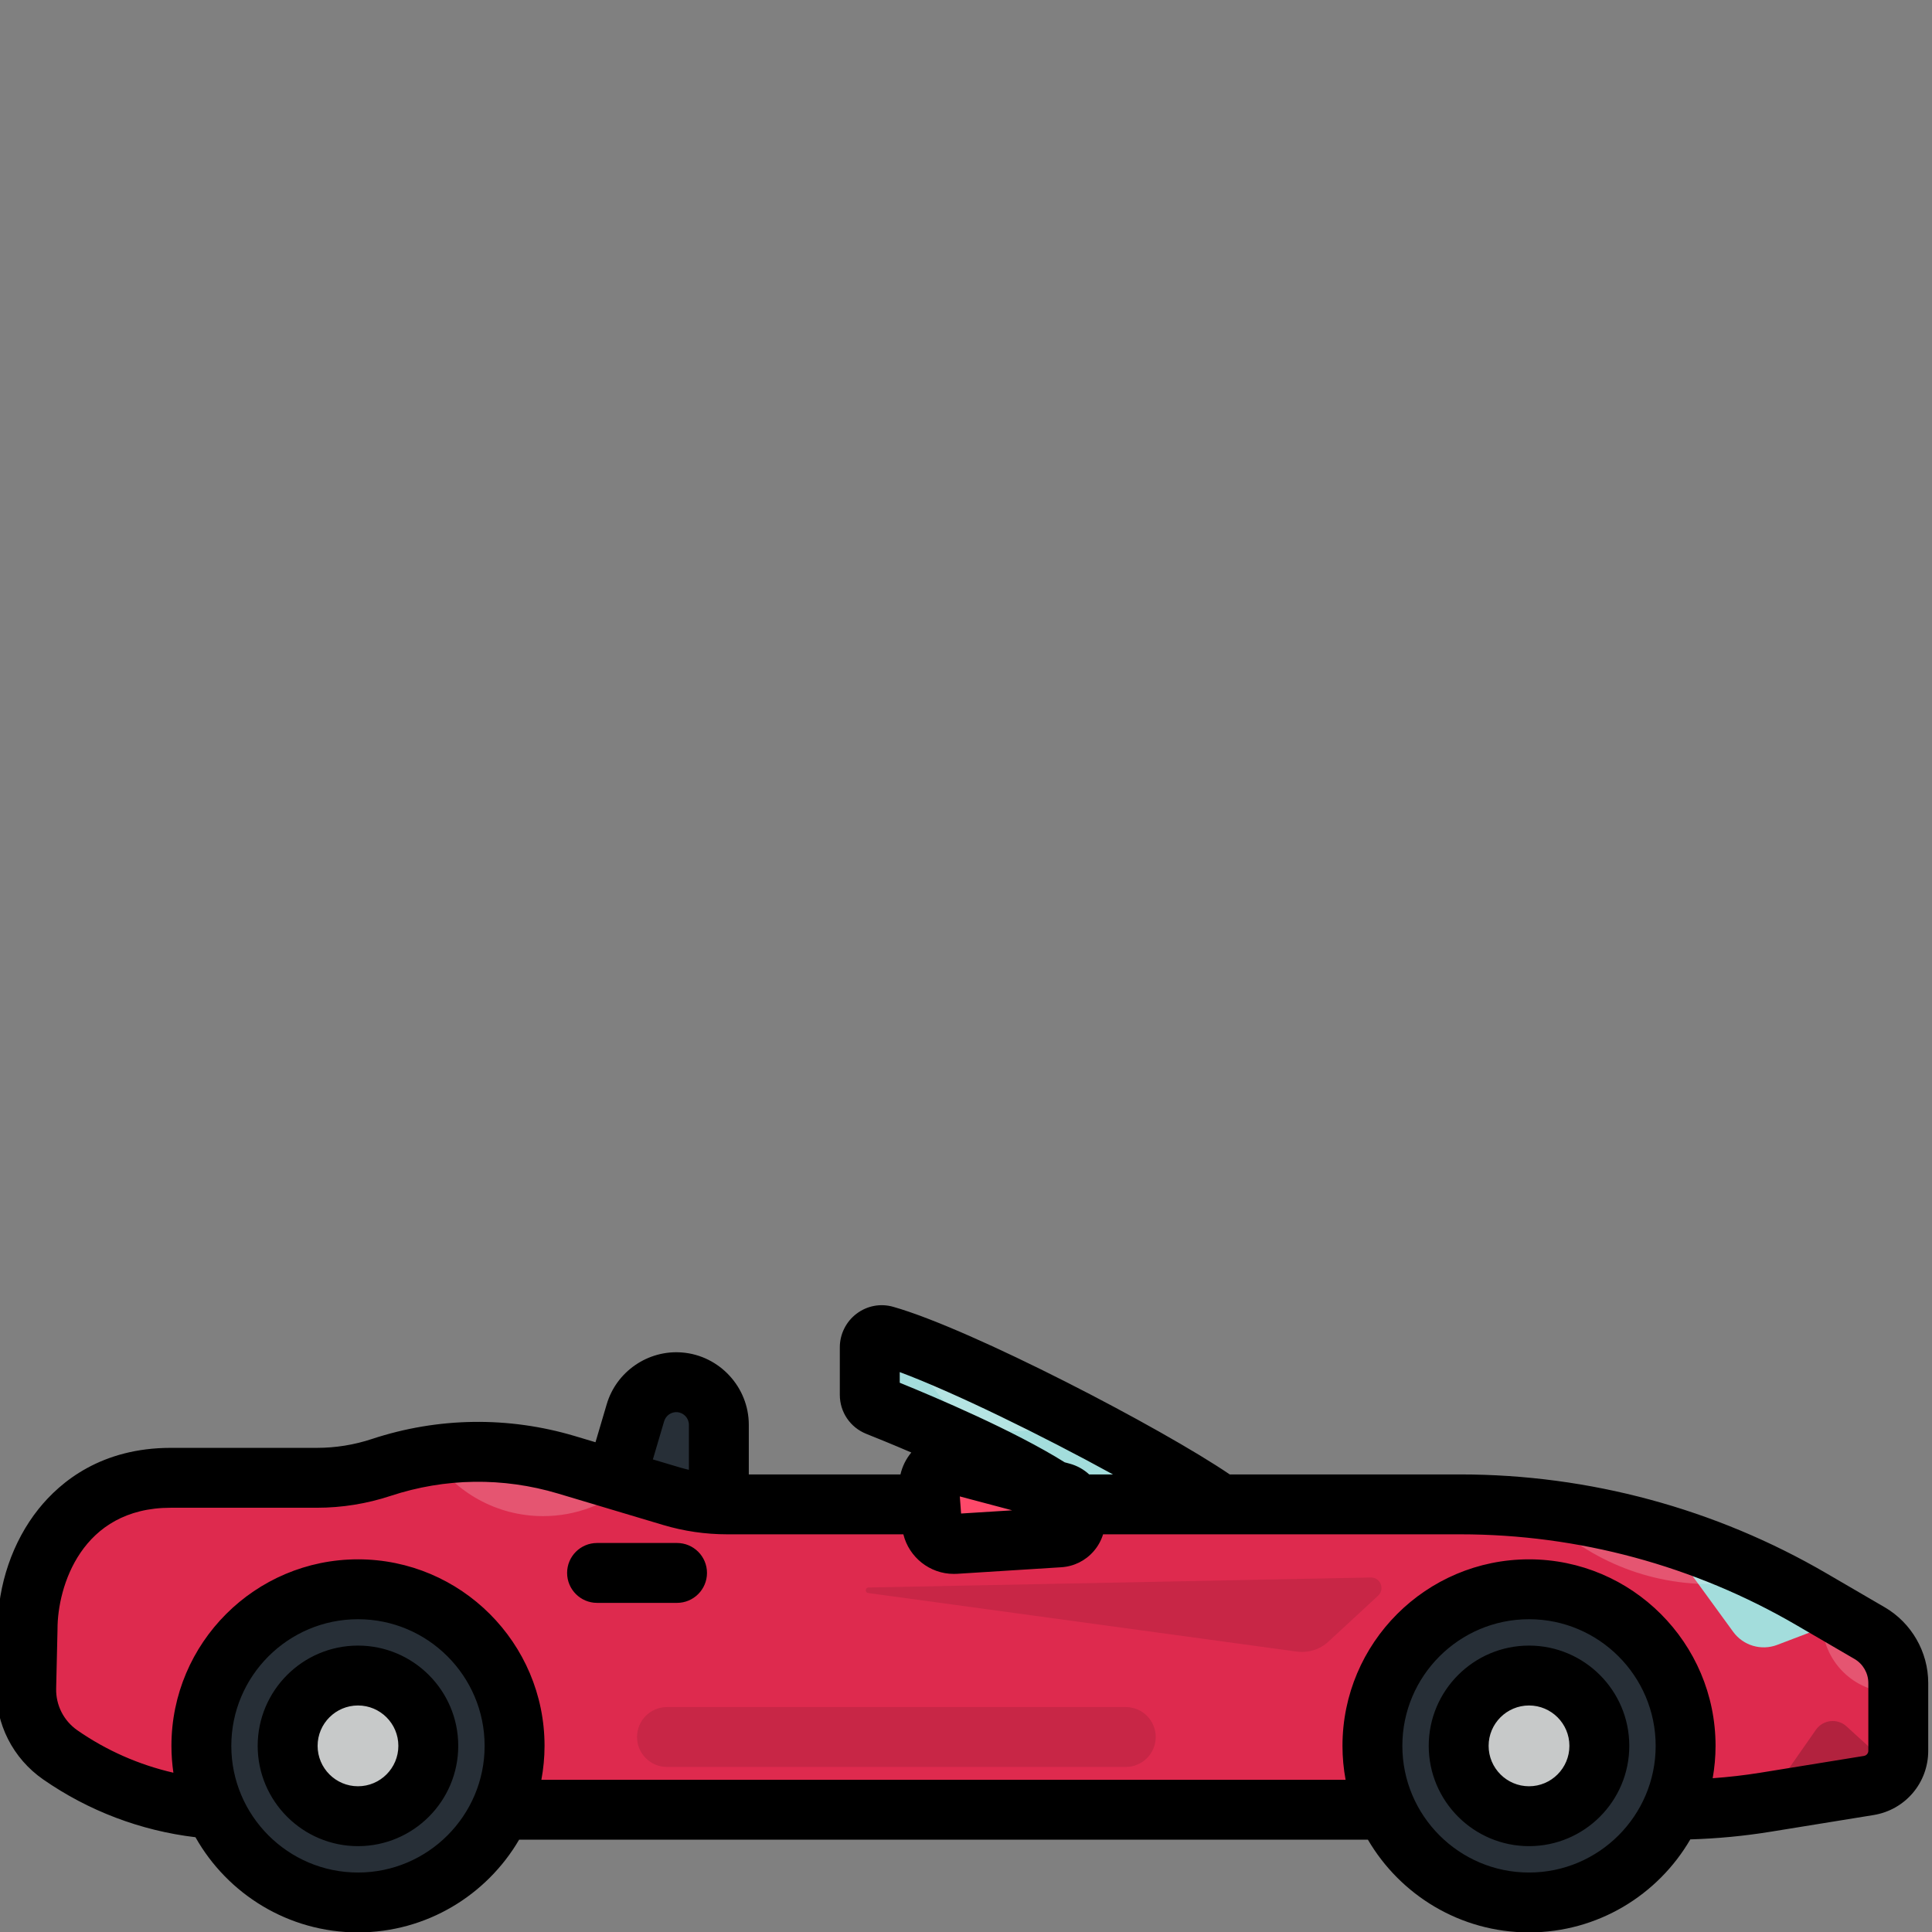 <?xml version="1.0"?>
<svg width="512.001" height="512.001" xmlns="http://www.w3.org/2000/svg" xmlns:svg="http://www.w3.org/2000/svg" transform="rotate(0)matrix(1, 0, 0, 1, 0, 0)" version="1.1" xml:space="preserve">
 <rect width="100%" height="100%" fill="#808080" stroke="none"/>
 <g class="layer">
  <title>Layer 1</title>
  <g id="SVGRepo_bgCarrier" stroke-width="0"/>
  <g id="SVGRepo_tracerCarrier" stroke-linecap="round" stroke-linejoin="round"/>
  <g id="SVGRepo_iconCarrier">
   <path d="m327.09,401.78c-6.84,-7.89 -70.37,-41.55 -92.54,-47.82c-2.03,-0.58 -4.05,0.97 -4.05,3.08l0,12.6c0,1.31 0.8,2.49 2.02,2.98c9.09,3.61 46.21,18.8 55.02,29.16l39.55,0l0,0z" fill="#A3DDDC" id="svg_1"/>
   <path d="m242.99,356.86c2.02,12.7 13.02,22.41 26.3,22.41c5.03,0 9.74,-1.4 13.76,-3.83c-14.3,-7.36 -29.21,-14.4 -40.06,-18.58z" enable-background="new" fill="#FFFFFF" id="svg_2" opacity="0.2"/>
   <path d="m159.76,403.61l8.64,-29.23c1.51,-5.11 6.39,-8.47 11.7,-8.05l0,0c5.87,0.46 10.4,5.36 10.4,11.25l0,24.38l-30.74,1.65z" fill="#272F37" id="svg_3"/>
   <path d="m15.95,465.04l0,0c13.61,9.48 29.81,14.57 46.4,14.57l380.74,0c8.29,0 16.57,-0.67 24.75,-2l27.39,-4.44c4.52,-0.73 7.83,-4.63 7.83,-9.2l0,-17.95c0,-5.45 -2.89,-10.48 -7.59,-13.22l-15.43,-9c-28.24,-16.45 -60.34,-25.12 -93.02,-25.12l-101,0l-93.3,0c-4.99,0 -9.95,-0.73 -14.73,-2.16l-27.86,-8.32c-16.05,-4.8 -33.18,-4.56 -49.08,0.69l0,0c-5.51,1.81 -11.28,2.74 -17.08,2.74l-38.72,0c-26.36,0 -37.94,21.98 -37.94,40.07l-0.37,15.59c-0.16,7.05 3.22,13.72 9.01,17.75z" fill="#DE2A4E" id="svg_4"/>
   <path d="m280.74,407.42l-27.63,1.73c-3.18,0.2 -5.93,-2.19 -6.17,-5.36l-0.72,-9.6c-0.3,-3.99 3.43,-7.08 7.29,-6.06l27.87,7.4c1.85,0.5 3.18,2.1 3.33,4.01l0.23,3.06c0.18,2.5 -1.7,4.66 -4.2,4.82z" fill="#FF496A" id="svg_5"/>
   <path d="m94.87,413.61c-27.1,0 -49.06,21.97 -49.06,49.06c0,5.5 0.92,10.78 2.59,15.71c4.58,0.81 9.25,1.23 13.95,1.23l78.58,0c1.94,-5.28 3,-10.98 3,-16.94c0,-27.09 -21.97,-49.06 -49.06,-49.06z" enable-background="new" id="svg_6" opacity="0.1"/>
   <circle cx="94.87" cy="462.67" fill="#272F37" id="svg_7" r="41.5"/>
   <circle cx="94.87" cy="462.67" fill="#C7C9C9" id="svg_8" r="18.64"/>
   <path d="m365.21,422.88l-13.15,12.16c-2.26,2.09 -5.34,3.06 -8.39,2.65l-113.59,-15.52c-0.9,-0.12 -0.82,-1.44 0.09,-1.46l133.1,-2.66c2.55,-0.05 3.82,3.09 1.94,4.83z" enable-background="new" id="svg_9" opacity="0.1"/>
   <path d="m481.23,458.42l-13.39,19.19l27.4,-4.44c2.77,-0.45 5.09,-2.1 6.47,-4.37l-12.36,-11.29c-2.42,-2.21 -6.24,-1.79 -8.12,0.91z" enable-background="new" id="svg_10" opacity="0.2"/>
   <path d="m480.04,423.8c-12.52,-7.29 -25.8,-13.05 -39.55,-17.21l18.82,25.86c2.66,3.65 7.44,5.07 11.67,3.46l18.04,-6.87l-8.98,-5.24z" fill="#A3DDDC" id="svg_11"/>
   <g id="svg_12">
    <path d="m407.26,399.81c11.47,12.3 27.8,19.99 45.94,19.99c5.43,0 10.69,-0.68 15.71,-1.97c-19.36,-9.58 -40.23,-15.66 -61.65,-18.02z" enable-background="new" fill="#FFFFFF" id="svg_13" opacity="0.2"/>
    <path d="m495.47,432.8l-12.15,-7.08c-0.28,1.29 -0.43,2.62 -0.43,3.99c0,10.4 8.42,18.83 18.82,18.83c0.46,0 0.91,-0.04 1.35,-0.07l0,-2.45c0,-5.45 -2.89,-10.48 -7.59,-13.22z" enable-background="new" fill="#FFFFFF" id="svg_14" opacity="0.2"/>
    <path d="m150.13,388.2c-11.69,-3.49 -23.95,-4.3 -35.89,-2.46c6.34,9.66 17.27,16.05 29.69,16.05c8.82,0 16.87,-3.23 23.08,-8.55l-16.88,-5.04z" enable-background="new" fill="#FFFFFF" id="svg_15" opacity="0.2"/>
   </g>
   <path d="m405.21,413.61c-27.1,0 -49.06,21.97 -49.06,49.06c0,5.96 1.06,11.66 3,16.94l83.94,0c2.76,0 5.51,-0.08 8.25,-0.23c1.89,-5.22 2.93,-10.84 2.93,-16.71c0,-27.09 -21.97,-49.06 -49.06,-49.06z" enable-background="new" id="svg_16" opacity="0.1"/>
   <circle cx="405.21" cy="462.67" fill="#272F37" id="svg_17" r="41.5"/>
   <circle cx="405.21" cy="462.67" fill="#C7C9C9" id="svg_18" r="18.64"/>
   <path d="m298.34,468.26l-121.58,0c-4.39,0 -7.94,-3.56 -7.94,-7.94c0,-4.38 3.55,-7.93 7.94,-7.93l121.58,0c4.39,0 7.94,3.55 7.94,7.93c0,4.38 -3.55,7.94 -7.94,7.94z" enable-background="new" id="svg_19" opacity="0.1"/>
   <path d="m499.46,425.94l-15.43,-8.99c-29.42,-17.15 -62.96,-26.21 -97.01,-26.21l-61.12,0c-17.99,-12.24 -68.39,-38.53 -89.19,-44.42c-3.37,-0.96 -6.92,-0.29 -9.72,1.83c-2.77,2.09 -4.43,5.42 -4.43,8.89l0,12.6c0,4.59 2.76,8.65 7.02,10.35c2.39,0.95 6.72,2.7 11.93,4.94c-1.41,1.69 -2.39,3.68 -2.88,5.81l-40.19,0l0,-13.16c0,-9.97 -7.78,-18.38 -17.72,-19.16c-9,-0.71 -17.38,5.06 -19.93,13.71l-2.98,10.08l-5.41,-1.62c-17.69,-5.28 -36.31,-5.02 -53.84,0.76c-4.71,1.56 -9.62,2.35 -14.59,2.35l-38.71,0c-18.27,0 -29.15,8.83 -35.07,16.23c-6.86,8.59 -10.8,20.13 -10.82,31.67l-0.36,15.51c-0.23,9.74 4.41,18.88 12.4,24.44c12.01,8.36 25.88,13.61 40.39,15.34c8.48,15.04 24.61,25.22 43.07,25.22c18.19,0 34.12,-9.89 42.7,-24.57l224.94,0c8.58,14.68 24.5,24.57 42.7,24.57c18.23,0 34.17,-9.92 42.74,-24.65c7.08,-0.21 14.18,-0.88 21.16,-2.01l27.4,-4.44c8.4,-1.37 14.49,-8.53 14.49,-17.04l0,-17.95c0,-8.24 -4.42,-15.93 -11.54,-20.08zm-261.02,-59.5l0,-2.82c14.17,5.27 37.81,16.84 56.51,27.12l-6.31,0c-1.45,-1.34 -3.23,-2.34 -5.22,-2.87l-1.26,-0.34c-13.4,-8.39 -34.19,-17.21 -43.72,-21.09zm29.79,33.81l-13.53,0.85l-0.34,-4.53l13.87,3.68zm-92.22,-23.62c0.45,-1.51 1.9,-2.51 3.47,-2.39c1.73,0.14 3.09,1.6 3.09,3.34l0,11.94c-0.77,-0.19 -1.55,-0.37 -2.31,-0.6l-7.24,-2.16l2.99,-10.13zm-81.14,119.61c-18.51,0 -33.57,-15.06 -33.57,-33.57c0,-18.5 15.06,-33.56 33.57,-33.56c18.51,0 33.56,15.06 33.56,33.56c0,18.51 -15.05,33.57 -33.56,33.57zm310.34,0c-18.51,0 -33.57,-15.06 -33.57,-33.57c0,-18.5 15.06,-33.56 33.57,-33.56c18.5,0 33.56,15.06 33.56,33.56c0,18.51 -15.06,33.57 -33.56,33.57zm89.92,-32.27c0,0.68 -0.49,1.26 -1.17,1.37l-27.39,4.44c-4.2,0.68 -8.44,1.16 -12.69,1.47c0.49,-2.78 0.76,-5.65 0.76,-8.58c0,-27.26 -22.18,-49.43 -49.44,-49.43s-49.43,22.17 -49.43,49.43c0,3.08 0.29,6.08 0.83,9l-213.13,0c0.54,-2.92 0.84,-5.92 0.84,-9c0,-27.26 -22.18,-49.43 -49.44,-49.43s-49.44,22.17 -49.44,49.43c0,2.42 0.19,4.8 0.52,7.12c-9.1,-2.09 -17.76,-5.89 -25.47,-11.26c-3.61,-2.52 -5.7,-6.65 -5.6,-11.05l0.36,-15.6c0,-0.06 0,-0.12 0,-0.18c0,-11.11 6.28,-32.13 30.02,-32.13l38.71,0c6.66,0 13.24,-1.06 19.56,-3.15c14.44,-4.76 29.76,-4.97 44.33,-0.62l27.86,8.33c5.52,1.65 11.24,2.48 17,2.48l46.68,0c1.49,6.06 6.99,10.49 13.34,10.49c0.29,0 0.58,-0.01 0.86,-0.02l27.64,-1.74c3.34,-0.21 6.39,-1.71 8.59,-4.24c1.16,-1.33 1.99,-2.85 2.5,-4.49l94.69,0c31.24,0 62.03,8.32 89.02,24.05l15.43,8.99c2.26,1.32 3.66,3.76 3.66,6.37l0,17.95l0,0zm-315.71,-55.06l-21.19,0c-4.38,0 -7.94,3.55 -7.94,7.93c0,4.38 3.56,7.94 7.94,7.94l21.19,0c4.38,0 7.94,-3.56 7.94,-7.94c0,-4.38 -3.56,-7.93 -7.94,-7.93zm-84.55,27.19c-14.65,0 -26.58,11.92 -26.58,26.57s11.93,26.58 26.58,26.58s26.57,-11.92 26.57,-26.58c0,-14.65 -11.92,-26.57 -26.57,-26.57zm0,37.28c-5.9,0 -10.7,-4.81 -10.7,-10.71c0,-5.9 4.8,-10.7 10.7,-10.7c5.9,0 10.7,4.8 10.7,10.7c0,5.9 -4.8,10.71 -10.7,10.71zm310.34,-37.28c-14.66,0 -26.58,11.92 -26.58,26.57s11.92,26.58 26.58,26.58c14.65,0 26.57,-11.92 26.57,-26.58c0,-14.65 -11.92,-26.57 -26.57,-26.57zm0,37.28c-5.9,0 -10.71,-4.81 -10.71,-10.71c0,-5.9 4.81,-10.7 10.71,-10.7c5.9,0 10.7,4.8 10.7,10.7c0,5.9 -4.8,10.71 -10.7,10.71z" id="svg_20"/>
  </g>
 </g>
</svg>
